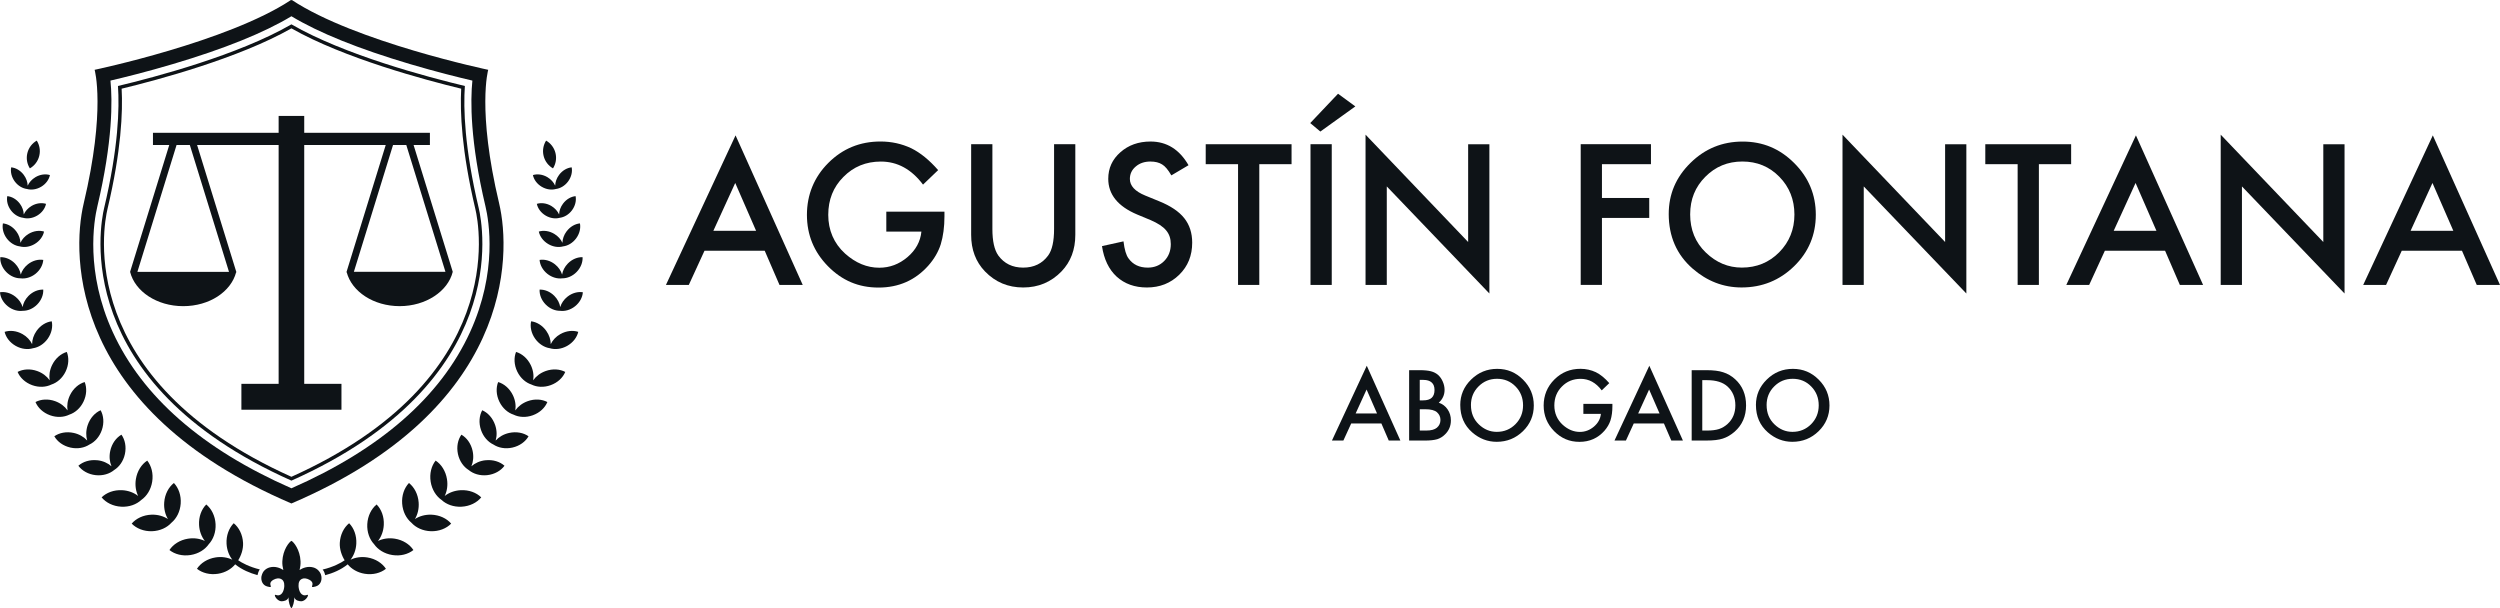 <?xml version="1.0" encoding="UTF-8"?>
<svg id="Capa_2" data-name="Capa 2" xmlns="http://www.w3.org/2000/svg" viewBox="0 0 1200.51 292.1">
  <defs>
    <style>
      .cls-1 {
        fill: #0e1317;
        stroke-width: 0px;
      }
    </style>
  </defs>
  <g id="logo">
    <g>
      <g>
        <path class="cls-1" d="M367.23,120.41h-28.93l-7.53,16.41h-10.98l33.43-71.81,32.25,71.81h-11.16l-7.09-16.41ZM363.08,110.83l-10.02-22.97-10.5,22.97h20.52Z"/>
        <path class="cls-1" d="M425.61,101.64h27.92v2.23c0,5.08-.6,9.57-1.79,13.48-1.17,3.62-3.14,7-5.91,10.15-6.27,7.06-14.25,10.59-23.94,10.59s-17.55-3.41-24.29-10.24c-6.74-6.86-10.11-15.08-10.11-24.68s3.43-18.12,10.28-24.94c6.86-6.86,15.2-10.28,25.03-10.28,5.28,0,10.21,1.08,14.79,3.24,4.38,2.16,8.68,5.66,12.91,10.5l-7.26,6.96c-5.54-7.38-12.3-11.07-20.26-11.07-7.15,0-13.14,2.47-17.99,7.4-4.84,4.84-7.26,10.91-7.26,18.2s2.7,13.73,8.1,18.6c5.05,4.52,10.52,6.78,16.41,6.78,5.02,0,9.52-1.69,13.52-5.08,4-3.41,6.23-7.5,6.7-12.25h-16.85v-9.58Z"/>
        <path class="cls-1" d="M476.55,69.26v40.7c0,5.81.95,10.05,2.84,12.73,2.83,3.88,6.81,5.82,11.95,5.82s9.16-1.94,11.99-5.82c1.9-2.6,2.84-6.84,2.84-12.73v-40.7h10.2v43.5c0,7.12-2.22,12.98-6.65,17.59-4.99,5.14-11.12,7.7-18.38,7.7s-13.38-2.57-18.34-7.7c-4.43-4.61-6.65-10.47-6.65-17.59v-43.5h10.2Z"/>
        <path class="cls-1" d="M570.76,79.32l-8.27,4.9c-1.55-2.68-3.02-4.43-4.42-5.25-1.46-.93-3.34-1.4-5.65-1.4-2.83,0-5.18.8-7.05,2.41-1.87,1.58-2.8,3.56-2.8,5.95,0,3.3,2.45,5.95,7.35,7.96l6.74,2.76c5.48,2.22,9.5,4.92,12.03,8.12,2.54,3.19,3.81,7.11,3.81,11.75,0,6.21-2.07,11.35-6.21,15.4-4.17,4.08-9.35,6.13-15.53,6.13-5.86,0-10.71-1.74-14.53-5.21-3.76-3.47-6.11-8.36-7.05-14.66l10.33-2.28c.47,3.97,1.28,6.71,2.45,8.23,2.1,2.92,5.16,4.38,9.19,4.38,3.18,0,5.82-1.06,7.92-3.19,2.1-2.13,3.15-4.83,3.15-8.1,0-1.31-.18-2.52-.55-3.61-.37-1.09-.93-2.1-1.71-3.02-.77-.92-1.77-1.78-3-2.58-1.23-.8-2.68-1.57-4.38-2.3l-6.52-2.71c-9.25-3.91-13.87-9.63-13.87-17.15,0-5.08,1.94-9.32,5.82-12.73,3.88-3.44,8.71-5.16,14.48-5.16,7.79,0,13.87,3.79,18.25,11.38Z"/>
        <path class="cls-1" d="M604.72,78.84v57.98h-10.2v-57.98h-15.53v-9.58h41.22v9.58h-15.49Z"/>
        <path class="cls-1" d="M650.84,51.09l-16.8,12.08-4.86-4.07,13.35-14.09,8.31,6.08ZM639.51,69.26v67.57h-10.2v-67.57h10.2Z"/>
        <path class="cls-1" d="M655.74,136.82v-72.16l49.27,51.55v-46.95h10.2v71.68l-49.27-51.42v47.3h-10.2Z"/>
        <path class="cls-1" d="M792.8,78.84h-23.54v16.23h22.71v9.58h-22.71v32.16h-10.2v-67.57h33.74v9.58Z"/>
        <path class="cls-1" d="M801.33,102.73c0-9.51,3.49-17.68,10.46-24.51,6.94-6.83,15.29-10.24,25.03-10.24s17.88,3.44,24.77,10.33c6.91,6.89,10.37,15.16,10.37,24.81s-3.47,17.96-10.41,24.72c-6.97,6.8-15.39,10.2-25.25,10.2-8.72,0-16.56-3.02-23.5-9.06-7.64-6.68-11.47-15.43-11.47-26.26ZM811.62,102.86c0,7.47,2.51,13.61,7.53,18.42,4.99,4.81,10.75,7.22,17.29,7.22,7.09,0,13.07-2.45,17.94-7.35,4.87-4.96,7.31-11,7.31-18.12s-2.41-13.24-7.22-18.12c-4.78-4.9-10.71-7.35-17.77-7.35s-12.97,2.45-17.81,7.35c-4.84,4.84-7.26,10.82-7.26,17.94Z"/>
        <path class="cls-1" d="M884.78,136.82v-72.16l49.27,51.55v-46.95h10.2v71.68l-49.27-51.42v47.3h-10.2Z"/>
        <path class="cls-1" d="M979.08,78.84v57.98h-10.2v-57.98h-15.53v-9.58h41.22v9.58h-15.49Z"/>
        <path class="cls-1" d="M1039.69,120.41h-28.93l-7.53,16.41h-10.98l33.43-71.81,32.25,71.81h-11.16l-7.09-16.41ZM1035.53,110.83l-10.02-22.97-10.5,22.97h20.52Z"/>
        <path class="cls-1" d="M1066.39,136.82v-72.16l49.27,51.55v-46.95h10.2v71.68l-49.27-51.42v47.3h-10.2Z"/>
        <path class="cls-1" d="M1182.26,120.41h-28.93l-7.53,16.41h-10.98l33.43-71.81,32.25,71.81h-11.16l-7.09-16.41ZM1178.1,110.83l-10.02-22.97-10.5,22.97h20.52Z"/>
      </g>
      <g>
        <path class="cls-1" d="M663.32,203.34h-14.46l-3.76,8.2h-5.49l16.72-35.91,16.13,35.91h-5.58l-3.54-8.2ZM661.25,198.54l-5.01-11.49-5.25,11.49h10.26Z"/>
        <path class="cls-1" d="M676.67,211.54v-33.78h5.08c2.26,0,4.06.18,5.4.53,1.36.35,2.5.94,3.44,1.77.95.86,1.7,1.93,2.25,3.22.57,1.3.85,2.61.85,3.94,0,2.42-.93,4.47-2.78,6.15,1.79.61,3.21,1.68,4.24,3.22,1.05,1.52,1.58,3.28,1.58,5.29,0,2.64-.93,4.87-2.8,6.7-1.12,1.12-2.38,1.9-3.79,2.34-1.53.42-3.45.63-5.75.63h-7.72ZM681.77,192.26h1.6c1.9,0,3.29-.42,4.17-1.26s1.32-2.07,1.32-3.71-.45-2.8-1.36-3.62-2.22-1.24-3.94-1.24h-1.79v9.82ZM681.77,206.75h3.15c2.3,0,4-.45,5.08-1.36,1.14-.98,1.71-2.22,1.71-3.72s-.55-2.68-1.64-3.68c-1.06-.98-2.97-1.47-5.71-1.47h-2.58v10.22Z"/>
        <path class="cls-1" d="M701.22,194.5c0-4.76,1.74-8.84,5.23-12.25,3.47-3.41,7.64-5.12,12.52-5.12s8.94,1.72,12.38,5.16c3.46,3.44,5.19,7.58,5.19,12.41s-1.74,8.98-5.21,12.36c-3.49,3.4-7.69,5.1-12.62,5.1-4.36,0-8.28-1.51-11.75-4.53-3.82-3.34-5.73-7.72-5.73-13.13ZM706.36,194.56c0,3.73,1.25,6.8,3.76,9.21,2.49,2.41,5.38,3.61,8.64,3.61,3.54,0,6.53-1.23,8.97-3.68,2.44-2.48,3.65-5.5,3.65-9.06s-1.2-6.62-3.61-9.06c-2.39-2.45-5.35-3.68-8.88-3.68s-6.48,1.23-8.91,3.68c-2.42,2.42-3.63,5.41-3.63,8.97Z"/>
        <path class="cls-1" d="M760.32,193.95h13.96v1.12c0,2.54-.3,4.78-.9,6.74-.58,1.81-1.57,3.5-2.95,5.08-3.14,3.53-7.13,5.29-11.97,5.29s-8.77-1.71-12.14-5.12c-3.37-3.43-5.05-7.54-5.05-12.34s1.71-9.06,5.14-12.47c3.43-3.43,7.6-5.14,12.52-5.14,2.64,0,5.11.54,7.4,1.62,2.19,1.08,4.34,2.83,6.45,5.25l-3.63,3.48c-2.77-3.69-6.15-5.54-10.13-5.54-3.57,0-6.57,1.23-8.99,3.7-2.42,2.42-3.63,5.46-3.63,9.1s1.35,6.86,4.05,9.3c2.52,2.26,5.26,3.39,8.2,3.39,2.51,0,4.76-.85,6.76-2.54,2-1.71,3.11-3.75,3.35-6.13h-8.42v-4.79Z"/>
        <path class="cls-1" d="M799,203.34h-14.46l-3.76,8.2h-5.49l16.72-35.91,16.13,35.91h-5.58l-3.54-8.2ZM796.92,198.54l-5.01-11.49-5.25,11.49h10.26Z"/>
        <path class="cls-1" d="M812.35,211.54v-33.78h7.09c3.4,0,6.08.34,8.05,1.01,2.12.66,4.03,1.77,5.75,3.35,3.49,3.18,5.23,7.36,5.23,12.54s-1.82,9.39-5.45,12.6c-1.82,1.6-3.73,2.72-5.73,3.35-1.87.63-4.51.94-7.94.94h-7ZM817.45,206.75h2.3c2.29,0,4.19-.24,5.71-.72,1.52-.51,2.89-1.32,4.11-2.43,2.51-2.29,3.76-5.27,3.76-8.95s-1.24-6.71-3.72-9.01c-2.23-2.06-5.52-3.09-9.87-3.09h-2.3v24.2Z"/>
        <path class="cls-1" d="M843.2,194.5c0-4.76,1.74-8.84,5.23-12.25,3.47-3.41,7.64-5.12,12.52-5.12s8.94,1.72,12.38,5.16c3.46,3.44,5.19,7.58,5.19,12.41s-1.74,8.98-5.21,12.36c-3.49,3.4-7.69,5.1-12.62,5.1-4.36,0-8.28-1.51-11.75-4.53-3.82-3.34-5.73-7.72-5.73-13.13ZM848.34,194.56c0,3.73,1.25,6.8,3.76,9.21,2.49,2.41,5.38,3.61,8.64,3.61,3.54,0,6.53-1.23,8.97-3.68,2.44-2.48,3.65-5.5,3.65-9.06s-1.2-6.62-3.61-9.06c-2.39-2.45-5.35-3.68-8.88-3.68s-6.48,1.23-8.91,3.68c-2.42,2.42-3.63,5.41-3.63,8.97Z"/>
      </g>
      <g>
        <path class="cls-1" d="M139.94,7.8c13.14,7.93,32.23,15.64,56.84,22.94,12.59,3.74,23.57,6.45,30.06,7.96-.96,9.52-1.15,29.04,6.31,60.5,1.61,6.8,5.85,31.25-7.42,60.27-14.18,31-43.04,56.23-85.79,75.01-42.75-18.78-71.61-44-85.79-75.01-13.27-29.02-9.04-53.47-7.42-60.27,7.46-31.46,7.27-50.97,6.31-60.5,6.5-1.51,17.47-4.22,30.06-7.96,24.61-7.3,43.7-15.01,56.84-22.94M140.15,0c-.07.04-.14.08-.21.12-.07-.04-.14-.08-.21-.12-30.38,20.11-94.29,33.52-94.29,33.52,0,0,5.45,19.07-5.24,64.12-6.03,25.41-6.29,98.82,99.74,144.13,106.02-45.31,105.76-118.72,99.74-144.13-10.69-45.05-5.24-64.12-5.24-64.12,0,0-63.91-13.41-94.29-33.52h0Z"/>
        <path class="cls-1" d="M139.94,13.62c25.32,14.39,64.38,24.82,81.53,28.97-.61,11.13.18,29.87,6.79,57.76,1.95,8.24,16.03,81.75-88.32,128.61C35.59,182.09,49.67,108.59,51.62,100.35c6.62-27.89,7.4-46.63,6.79-57.76,17.14-4.15,56.2-14.58,81.53-28.97M139.94,11.69c-25.48,14.74-65.38,25.33-83.29,29.6.73,10.65.23,29.63-6.66,58.67-2.01,8.49-16.36,83.45,89.95,130.84,106.31-47.39,91.96-122.35,89.95-130.84-6.89-29.04-7.4-48.02-6.66-58.67-17.9-4.28-57.81-14.86-83.29-29.6h0Z"/>
        <path class="cls-1" d="M260.14,89.69c2.23,1.32,4.71,1.64,6.78,1.07,2.12-.27,4.3-1.51,5.85-3.58,1.6-2.14,2.17-4.67,1.75-6.82-2.18.21-4.44,1.47-6.04,3.62-1.21,1.62-1.83,3.45-1.88,5.18-.71-1.58-1.99-3.03-3.72-4.07-2.3-1.37-4.87-1.66-6.97-1.02.44,2.15,1.93,4.26,4.23,5.63Z"/>
        <path class="cls-1" d="M19.75,89.69c-2.23,1.32-4.71,1.64-6.78,1.07-2.12-.27-4.3-1.51-5.85-3.58-1.6-2.14-2.17-4.67-1.75-6.82,2.18.21,4.44,1.47,6.04,3.62,1.21,1.62,1.83,3.45,1.88,5.18.71-1.58,1.99-3.03,3.72-4.07,2.3-1.37,4.87-1.66,6.97-1.02-.44,2.15-1.93,4.26-4.23,5.63Z"/>
        <path class="cls-1" d="M270.36,97.8c-1.21,1.62-1.83,3.45-1.88,5.18-.71-1.58-1.99-3.03-3.72-4.07-2.3-1.37-4.87-1.66-6.97-1.02.44,2.15,1.93,4.26,4.23,5.63,2.23,1.32,4.71,1.64,6.78,1.07,2.12-.27,4.3-1.51,5.85-3.58,1.6-2.14,2.17-4.67,1.75-6.82-2.18.21-4.44,1.47-6.04,3.62Z"/>
        <path class="cls-1" d="M9.53,97.8c1.21,1.62,1.83,3.45,1.88,5.18.71-1.58,1.99-3.03,3.72-4.07,2.3-1.37,4.87-1.66,6.97-1.02-.44,2.15-1.93,4.26-4.23,5.63-2.23,1.32-4.71,1.64-6.78,1.07-2.12-.27-4.3-1.51-5.85-3.58-1.6-2.14-2.17-4.67-1.75-6.82,2.18.21,4.44,1.47,6.04,3.62Z"/>
        <path class="cls-1" d="M272.07,111.1c-1.28,1.71-1.94,3.66-1.99,5.5-.75-1.67-2.11-3.22-3.95-4.31-2.44-1.45-5.17-1.77-7.39-1.09.47,2.28,2.05,4.52,4.49,5.97,2.37,1.41,5,1.74,7.19,1.14,2.25-.28,4.56-1.6,6.21-3.8,1.7-2.27,2.3-4.95,1.86-7.24-2.32.23-4.72,1.56-6.41,3.84Z"/>
        <path class="cls-1" d="M7.82,111.1c1.28,1.71,1.94,3.66,1.99,5.5.75-1.67,2.11-3.22,3.95-4.31,2.44-1.45,5.17-1.77,7.39-1.09-.47,2.28-2.05,4.52-4.49,5.97-2.37,1.41-5,1.74-7.19,1.14-2.25-.28-4.56-1.6-6.21-3.8-1.7-2.27-2.3-4.95-1.86-7.24,2.32.23,4.72,1.56,6.41,3.84Z"/>
        <path class="cls-1" d="M269.92,131.85c-.54-1.81-1.71-3.57-3.43-4.93-2.29-1.81-5.02-2.5-7.38-2.11.17,2.39,1.47,4.89,3.76,6.7,2.22,1.75,4.86,2.45,7.17,2.14,2.33.02,4.86-1.01,6.84-3.03,2.04-2.08,3.02-4.73,2.88-7.12-2.39-.09-5.02.95-7.06,3.03-1.54,1.57-2.47,3.47-2.78,5.33Z"/>
        <path class="cls-1" d="M9.97,131.85c.54-1.81,1.71-3.57,3.43-4.93,2.29-1.81,5.02-2.5,7.38-2.11-.17,2.39-1.48,4.89-3.76,6.7-2.22,1.75-4.86,2.45-7.17,2.14-2.33.02-4.86-1.01-6.84-3.03-2.04-2.08-3.02-4.73-2.88-7.12,2.39-.09,5.02.95,7.06,3.03,1.54,1.57,2.47,3.47,2.78,5.33Z"/>
        <path class="cls-1" d="M272.47,142.48c-1.73,1.38-2.9,3.15-3.44,4.97-.31-1.87-1.26-3.77-2.81-5.35-2.06-2.09-4.7-3.12-7.1-3.03-.13,2.4.86,5.06,2.92,7.15,2,2.03,4.54,3.05,6.89,3.03,2.32.31,4.98-.4,7.2-2.17,2.29-1.82,3.6-4.34,3.76-6.74-2.37-.38-5.12.32-7.42,2.15Z"/>
        <path class="cls-1" d="M7.42,142.48c1.73,1.38,2.9,3.15,3.44,4.97.31-1.87,1.26-3.77,2.81-5.35,2.06-2.09,4.7-3.12,7.1-3.03.13,2.4-.86,5.06-2.92,7.15-2,2.03-4.54,3.05-6.89,3.03-2.32.31-4.98-.4-7.2-2.17-2.29-1.82-3.6-4.34-3.76-6.74,2.37-.38,5.12.32,7.42,2.15Z"/>
        <path class="cls-1" d="M269.13,160.4c-2.15,1.21-3.75,2.95-4.66,4.86-.01-2.11-.72-4.37-2.15-6.38-1.89-2.66-4.62-4.27-7.28-4.59-.57,2.62.05,5.72,1.95,8.38,1.84,2.58,4.46,4.16,7.04,4.55,2.5.75,5.55.44,8.31-1.11,2.85-1.6,4.73-4.14,5.34-6.75-2.54-.84-5.7-.55-8.54,1.05Z"/>
        <path class="cls-1" d="M10.76,160.4c2.15,1.21,3.75,2.95,4.66,4.86.01-2.11.72-4.37,2.15-6.38,1.89-2.66,4.62-4.27,7.28-4.59.57,2.62-.05,5.72-1.94,8.38-1.84,2.58-4.46,4.16-7.04,4.55-2.5.75-5.55.44-8.31-1.11-2.85-1.6-4.73-4.14-5.34-6.75,2.54-.84,5.7-.55,8.54,1.05Z"/>
        <path class="cls-1" d="M261.98,178.19c-2.55.92-4.6,2.52-5.94,4.42.37-2.3.02-4.87-1.17-7.31-1.57-3.23-4.24-5.47-7.06-6.3-1.09,2.74-.98,6.22.59,9.45,1.52,3.14,4.08,5.32,6.81,6.21,2.58,1.27,5.94,1.49,9.22.3,3.38-1.22,5.89-3.63,7.01-6.36-2.61-1.38-6.08-1.63-9.46-.41Z"/>
        <path class="cls-1" d="M17.91,178.19c2.55.92,4.6,2.52,5.94,4.42-.37-2.3-.02-4.87,1.17-7.31,1.57-3.23,4.24-5.47,7.06-6.3,1.09,2.74.98,6.22-.59,9.45-1.52,3.14-4.08,5.32-6.81,6.21-2.58,1.27-5.94,1.49-9.22.3-3.38-1.22-5.89-3.63-7.01-6.36,2.61-1.38,6.08-1.63,9.46-.41Z"/>
        <path class="cls-1" d="M253.39,192.65c-2.55.92-4.6,2.52-5.94,4.42.37-2.3.02-4.87-1.17-7.31-1.57-3.23-4.24-5.47-7.06-6.3-1.09,2.74-.98,6.22.59,9.45,1.52,3.14,4.08,5.32,6.81,6.21,2.58,1.27,5.94,1.49,9.22.3,3.38-1.22,5.89-3.63,7.01-6.36-2.61-1.38-6.08-1.63-9.46-.41Z"/>
        <path class="cls-1" d="M26.5,192.65c2.55.92,4.6,2.52,5.94,4.42-.37-2.3-.02-4.87,1.17-7.31,1.57-3.23,4.24-5.47,7.06-6.3,1.09,2.74.98,6.22-.59,9.45-1.52,3.14-4.08,5.32-6.81,6.21-2.58,1.27-5.94,1.49-9.22.3-3.38-1.22-5.89-3.63-7.01-6.36,2.61-1.38,6.08-1.63,9.46-.41Z"/>
        <path class="cls-1" d="M244.47,207.9c-2.65.59-4.88,1.92-6.45,3.64.65-2.23.63-4.83-.24-7.4-1.15-3.4-3.51-5.96-6.21-7.14-1.43,2.58-1.76,6.04-.6,9.45,1.12,3.3,3.38,5.79,5.98,7.02,2.4,1.58,5.7,2.22,9.1,1.46,3.51-.79,6.3-2.86,7.76-5.43-2.41-1.69-5.82-2.38-9.33-1.6Z"/>
        <path class="cls-1" d="M35.42,207.9c2.65.59,4.88,1.92,6.45,3.64-.65-2.23-.63-4.83.24-7.4,1.15-3.4,3.51-5.96,6.21-7.14,1.43,2.58,1.76,6.04.6,9.45-1.12,3.3-3.38,5.79-5.98,7.02-2.4,1.58-5.7,2.22-9.1,1.46-3.51-.79-6.3-2.86-7.76-5.43,2.41-1.69,5.82-2.38,9.33-1.6Z"/>
        <path class="cls-1" d="M233.18,221c-2.7.29-5.07,1.37-6.82,2.9.9-2.14,1.17-4.73.59-7.38-.76-3.51-2.82-6.31-5.38-7.79-1.71,2.4-2.42,5.81-1.66,9.32.74,3.41,2.71,6.14,5.15,7.65,2.21,1.84,5.42,2.84,8.88,2.47,3.57-.39,6.58-2.14,8.32-4.52-2.21-1.95-5.52-3.02-9.09-2.63Z"/>
        <path class="cls-1" d="M46.71,221c2.7.29,5.07,1.37,6.82,2.9-.9-2.14-1.17-4.73-.59-7.38.76-3.51,2.82-6.31,5.38-7.79,1.71,2.4,2.42,5.81,1.66,9.32-.74,3.41-2.71,6.14-5.15,7.65-2.21,1.84-5.42,2.84-8.88,2.47-3.57-.39-6.58-2.14-8.32-4.52,2.21-1.95,5.52-3.02,9.09-2.63Z"/>
        <path class="cls-1" d="M221.23,235.39c-2.99.16-5.66,1.2-7.68,2.78,1.12-2.31,1.57-5.14,1.09-8.09-.63-3.91-2.73-7.12-5.45-8.9-2.03,2.54-3.01,6.25-2.38,10.16.61,3.79,2.61,6.92,5.22,8.73,2.32,2.16,5.79,3.46,9.63,3.25,3.96-.21,7.37-1.96,9.43-4.48-2.32-2.28-5.9-3.66-9.85-3.44Z"/>
        <path class="cls-1" d="M58.66,235.39c2.99.16,5.66,1.2,7.68,2.78-1.12-2.31-1.57-5.14-1.09-8.09.63-3.91,2.73-7.12,5.45-8.9,2.02,2.54,3.01,6.25,2.38,10.16-.61,3.79-2.61,6.92-5.22,8.73-2.32,2.16-5.79,3.46-9.63,3.25-3.96-.21-7.37-1.96-9.43-4.48,2.32-2.28,5.9-3.66,9.85-3.44Z"/>
        <path class="cls-1" d="M207.14,247.15c-2.99-.1-5.74.7-7.89,2.1,1.31-2.2,2.01-4.99,1.79-7.97-.29-3.95-2.1-7.33-4.66-9.34-2.24,2.36-3.55,5.97-3.26,9.92.28,3.83,2,7.12,4.44,9.15,2.12,2.35,5.47,3.95,9.31,4.08,3.96.13,7.51-1.32,9.78-3.65-2.11-2.47-5.56-4.15-9.52-4.29Z"/>
        <path class="cls-1" d="M72.75,247.15c2.99-.1,5.74.7,7.89,2.1-1.31-2.2-2.01-4.99-1.79-7.97.29-3.95,2.1-7.33,4.66-9.34,2.24,2.36,3.55,5.97,3.26,9.92-.28,3.83-2,7.12-4.44,9.15-2.12,2.35-5.47,3.95-9.31,4.08-3.96.13-7.51-1.32-9.78-3.65,2.11-2.47,5.56-4.15,9.52-4.29Z"/>
        <path class="cls-1" d="M189.61,258.68c-2.95-.47-5.79-.02-8.09,1.1,1.58-2.02,2.62-4.69,2.78-7.68.21-3.96-1.16-7.54-3.45-9.85-2.52,2.06-4.27,5.47-4.48,9.43-.2,3.84,1.09,7.31,3.26,9.63,1.81,2.6,4.93,4.6,8.73,5.21,3.91.63,7.62-.36,10.16-2.39-1.78-2.72-4.99-4.82-8.9-5.45Z"/>
        <path class="cls-1" d="M90.28,258.68c2.95-.47,5.79-.02,8.09,1.1-1.58-2.02-2.62-4.69-2.78-7.68-.21-3.96,1.16-7.54,3.45-9.85,2.52,2.06,4.27,5.47,4.48,9.43.2,3.84-1.09,7.31-3.26,9.63-1.81,2.6-4.93,4.6-8.73,5.21-3.91.63-7.62-.36-10.16-2.39,1.78-2.72,4.99-4.82,8.9-5.45Z"/>
        <path class="cls-1" d="M265.55,80.86c1.34-2.12,1.84-4.75,1.19-7.38-.65-2.62-2.33-4.71-4.5-5.96-1.34,2.12-1.84,4.75-1.19,7.38.65,2.62,2.33,4.71,4.5,5.96Z"/>
        <path class="cls-1" d="M14.34,80.86c-1.34-2.12-1.85-4.75-1.19-7.38.65-2.62,2.33-4.71,4.5-5.96,1.34,2.12,1.85,4.75,1.19,7.38-.65,2.62-2.33,4.71-4.5,5.96Z"/>
      </g>
      <path class="cls-1" d="M176.41,267.69c-2.95-.47-5.79-.02-8.09,1.1,1.58-2.02,2.62-4.69,2.78-7.68.21-3.96-1.16-7.54-3.45-9.85-2.52,2.06-4.27,5.47-4.48,9.43-.16,3.03.94,6.17,2.34,8.36-1.68,1.21-5.55,3.28-10.57,4.45.69.78,1.06,1.91,1.24,2.71,3.56-.95,7.48-2.53,10.78-5.21,1.86,2.26,4.74,3.98,8.2,4.53,3.91.63,7.62-.36,10.16-2.39-1.78-2.72-4.99-4.82-8.9-5.45Z"/>
      <g>
        <path class="cls-1" d="M124.74,273.44c-4.92-1.18-8.71-3.21-10.36-4.4,1.4-2.19,2.5-5.33,2.34-8.36-.21-3.96-1.96-7.37-4.48-9.43-2.28,2.31-3.66,5.9-3.45,9.85.16,2.99,1.2,5.66,2.78,7.68-2.31-1.12-5.14-1.57-8.09-1.1-3.91.63-7.12,2.73-8.9,5.45,2.54,2.03,6.25,3.02,10.16,2.39,3.45-.55,6.34-2.27,8.2-4.53,3.28,2.65,7.17,4.23,10.71,5.19.16-.76.48-1.86,1.1-2.74Z"/>
        <path class="cls-1" d="M154.33,276.73c-.24-1.36-.76-2.06-1.5-2.87-.63-.62-1.44-1.13-2.46-1.4-2.53-.67-4.85.21-6.53,1.25.35-1.31.55-2.74.48-4.19-.25-5.57-3.26-9.24-4.37-9.81-1.1.57-4.11,4.24-4.37,9.81-.07,1.45.14,2.87.48,4.19-1.68-1.04-4-1.92-6.53-1.25-1.04.28-1.87.79-2.51,1.43-.62.57-1.14,1.51-1.47,2.9-.33,2.09.58,4.22,2.72,4.82,4.07,1.13-.63-1.21,3.11-3.24,2.5-1.36,5.31-.63,5.14,3.05-.11,2.38-1.28,5.28-4.1,4.25-1.26-.46.42,2.96,2.75,3.06.8.03,3.04-.28,3.34-1.92,0,2.07.74,4.7,1.43,5.27.69-.57,1.43-3.2,1.43-5.27.3,1.64,2.54,1.95,3.34,1.92,2.32-.1,4.01-3.53,2.75-3.06-2.82,1.03-3.99-1.86-4.1-4.25-.17-3.69,2.64-4.41,5.14-3.05,3.75,2.03-.95,4.37,3.11,3.24,2.17-.61,3.08-2.78,2.71-4.89Z"/>
      </g>
      <polygon class="cls-1" points="146.09 69.63 206.44 69.63 206.44 63.77 146.09 63.77 146.09 55.67 133.8 55.67 133.8 63.77 73.45 63.77 73.45 69.63 133.8 69.63 133.8 184.32 115.92 184.32 115.92 196.75 163.97 196.75 163.97 184.32 146.09 184.32 146.09 69.63"/>
      <path class="cls-1" d="M217.27,130.54l.13-.04-18.99-61.51-3.45.17,18.95,61.37h-43.98l19.01-61.55h-3.51l-19.07,61.75.14.04c2.45,9.27,12.89,16.24,25.42,16.24s23.17-7.09,25.49-16.48h-.14Z"/>
      <path class="cls-1" d="M94.6,69.42h-3.51l18.87,61.12h-43.98l18.87-61.12h-3.51l-18.86,61.08.13.04h-.14c2.33,9.39,12.85,16.48,25.49,16.48s22.97-6.97,25.42-16.24l.14-.04-18.94-61.32Z"/>
    </g>
  </g>
</svg>